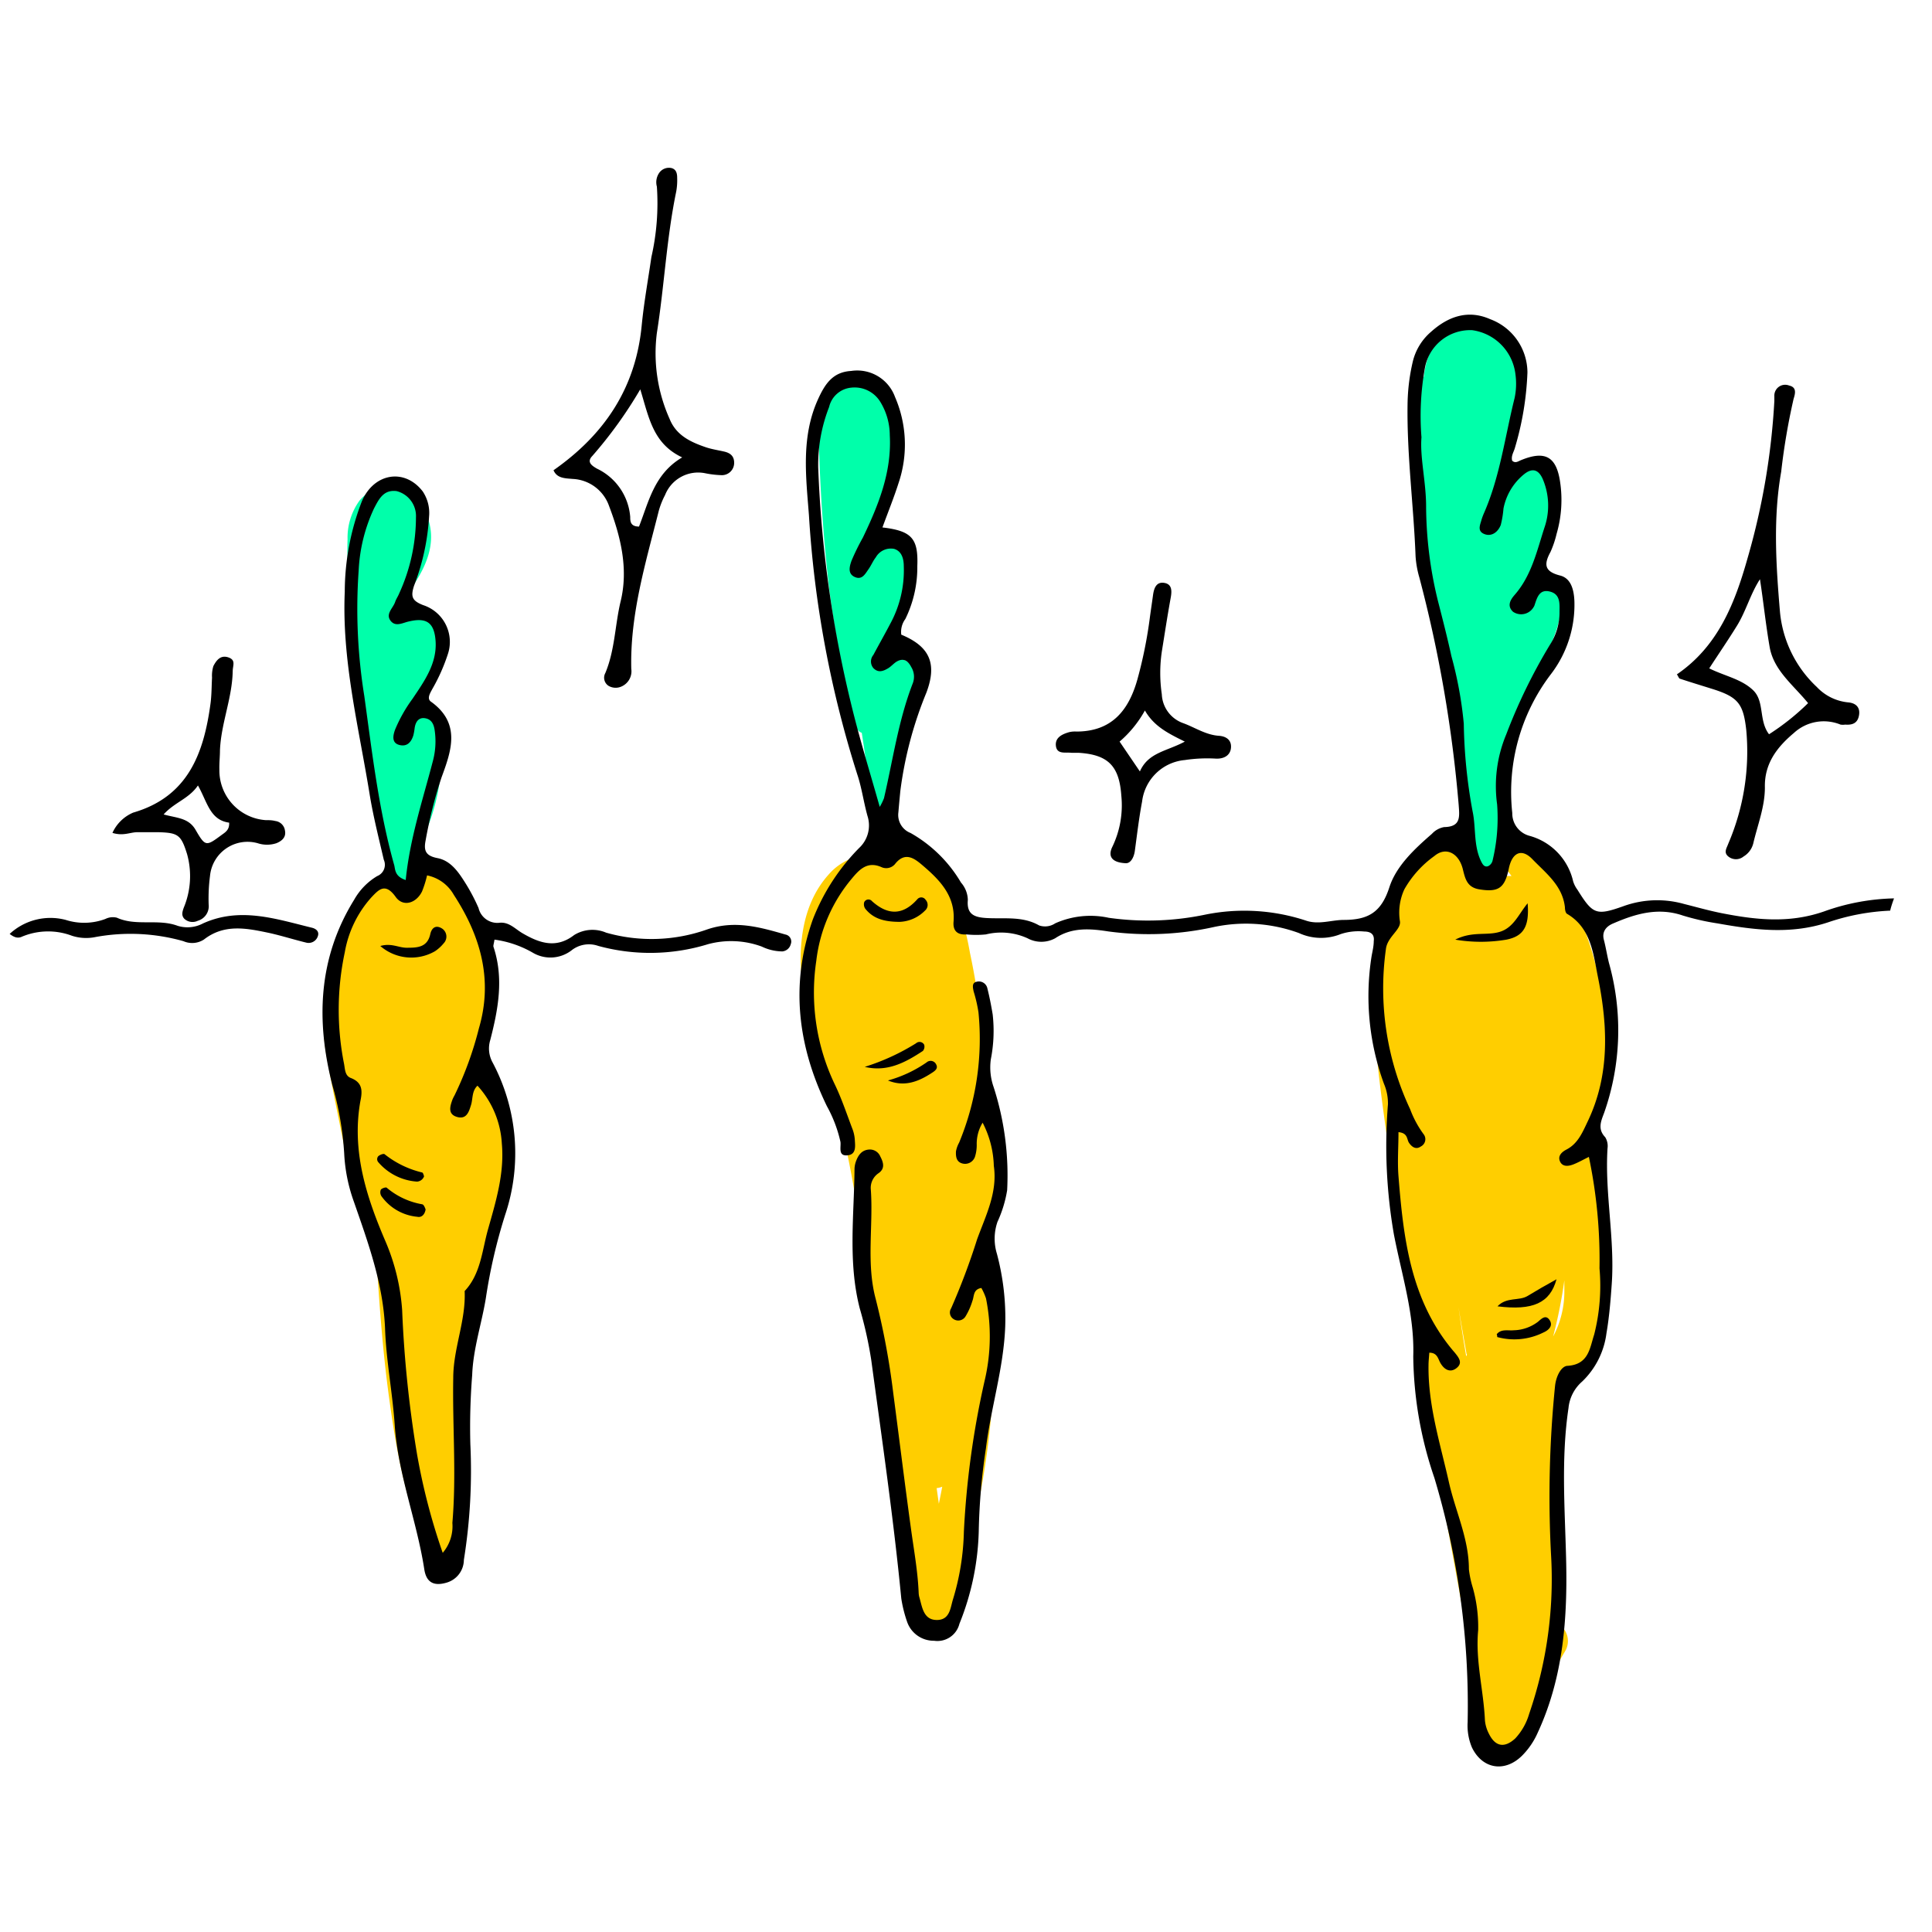 <svg xmlns="http://www.w3.org/2000/svg" viewBox="0 0 200 200"><defs><style>.cls-1{fill:#0fa;}.cls-2{fill:#ffce00;}</style></defs><title>iconos landing</title><g id="Color"><path class="cls-1" d="M44.28,74a2,2,0,0,0-1.7-.14,1,1,0,0,0-.1-.61,13.29,13.29,0,0,0,1.37-2.58,5.12,5.12,0,0,0,1.49-3.2,3.17,3.17,0,0,0-.09-.82,2.19,2.19,0,0,0,.23-1.75,2.58,2.58,0,0,0-2.37-1.7,4.8,4.8,0,0,0-1.79.18,1,1,0,0,0-.11-.67h0c2.06-2.57,4.38-5.82,3-9.27-1.09-2.79-4.93-4.12-7-1.61a6.56,6.56,0,0,0-1.23,4c-.08,2.11.1,4.26.23,6.37q.4,6.56,1.33,13.07c.71,5,1.67,10.07,2.85,15A.85.85,0,0,0,41,91a.93.93,0,0,0,.4.24,1,1,0,0,0,1.23-.69A33.31,33.31,0,0,0,42.91,87c0-.09.06-.18.1-.27a.85.85,0,0,0,1-.48,20.5,20.5,0,0,0,1.69-8.78C45.62,76.18,45.52,74.71,44.28,74Z"/><path class="cls-1" d="M93.57,68.3a2.68,2.68,0,0,0-1.66-.19,21.09,21.09,0,0,0,1.89-9.65,5,5,0,0,0-.49-2.4,1.81,1.81,0,0,0-2.17-.8,4.84,4.84,0,0,0-2,2l0,.07c0-.19,0-.38,0-.57l1.83-4.51a33,33,0,0,0,2.19-6c.58-2.93-.79-7-4.4-6.87-4.22.1-4.05,5.46-3.93,8.37.17,4.38.49,8.77,1,13.12a106.07,106.07,0,0,0,2.8,14.33.89.89,0,0,0,.58.66c.41,2.61.76,5.24,1,7.89.12,1.27,2.12,1.28,2,0-.07-.77-.17-1.54-.25-2.31a.92.92,0,0,0,.58-.63c.66-2.57,1.33-5.14,2-7.71C94.88,71.42,95.62,69.25,93.57,68.3Z"/><path class="cls-1" d="M155.45,79.29c.44-3.91,2.54-7.34,4.25-10.81,1.13-2.29,3.71-7.31-.31-8.37a1,1,0,0,0-1.22,1.18.84.84,0,0,0-.18.23l-.58,1a1.16,1.16,0,0,0-.31-.22,29.78,29.78,0,0,0,2.45-5.75c.58-1.87,2.77-9.26-1.75-8-.41.11-1.36.81-1.76.7-.81-.23-.21-2.38,0-3,.58-2,1.45-3.9,1.46-6.05,0-3.36-2.68-7.21-6.48-6.19-2.57.69-3.35,2.68-3.63,5a.78.78,0,0,0-.59.66,12.48,12.48,0,0,0,.09,4.09.73.73,0,0,0,.13.31.91.91,0,0,0-.82,1.2c2,7.17.53,14.93,3.74,21.83,0,0,.06.06.08.09a.86.86,0,0,0,0,.28,109.83,109.83,0,0,0,2.78,22,1,1,0,0,0,1.93,0,.85.85,0,0,0,1-.93l-.12-1.34a.84.84,0,0,0,.15-.56c-.26-2.18-.54-4.35-.81-6.53A1.07,1.07,0,0,0,155.45,79.29Z"/><path class="cls-2" d="M102.28,115.89a1.12,1.12,0,0,0-.2-.18,75.36,75.36,0,0,0-.45-9.5c-.29-2.54-.69-5.07-1.22-7.57a34.07,34.07,0,0,0-1.79-6.45,6.42,6.42,0,0,0-7.87-3.82,2.19,2.19,0,0,0-.5.09,6,6,0,0,0-4.46,2.06C82.7,93.94,82.5,99,83.25,103.35c.84,4.78,2.85,9.29,4,14,1.15,4.93,1.86,9.95,2.59,15l5,34.67c.29,2,3.41,1.8,3.85,0,2.15-8.71,4.32-17.6,4.1-26.64-.11-4.3-.88-8.72.09-13C103.79,123.36,105.1,119.48,102.28,115.89Zm-5.09,39.78c-.08-.54-.15-1.08-.23-1.62a1.91,1.91,0,0,0,.58-.15C97.43,154.49,97.31,155.08,97.19,155.67Z"/><path class="cls-2" d="M165.85,123.14a5.62,5.62,0,0,0-1.63-4A32.81,32.81,0,0,0,159,87.45a2,2,0,0,0-2.83,0,2.05,2.05,0,0,0,0,2.83l.3.4h-4.1l-.26-.4a1.67,1.67,0,0,0-.36-.39c.88-1.67-1.56-3.76-3.28-2.25-9.08,8-5.85,21.92-4.61,32.34,1.47,12.36,3.53,24.59,5.76,36.83q1.91,10.44,3.82,20.87a1.56,1.56,0,0,0,.2.52l-.21.42a2,2,0,0,0,2.74,2.74c2.3-1,3.39-3.49,3.77-5.85.06-.38.1-.77.14-1.15.65-1.19,1.31-2.37,2-3.53a2.07,2.07,0,0,0-1.55-3c0-.69.05-1.37.09-2.05l1.2-21.14a1.78,1.78,0,0,0-.24-.94,14.24,14.24,0,0,0,3-3.82c1.28-2.53,1.39-5.33,1.37-8.11S166,126,165.85,123.14Zm-14,17c0,.08,0,.17-.07.26-.29-1.7-.56-3.4-.8-5.11C151.25,137,151.54,138.56,151.82,140.18Zm8.92-1.75a48.44,48.44,0,0,0,1.17-5.85c0,.31,0,.63,0,.94A9.92,9.92,0,0,1,160.74,138.43Z"/><path class="cls-2" d="M51.32,113.11a5.57,5.57,0,0,1-1.12-3.24,34.62,34.62,0,0,1,.42-5.29,18.54,18.54,0,0,0-.15-5.1,17.82,17.82,0,0,0-4.19-8.6,2,2,0,0,0-2.83,0,22.73,22.73,0,0,0-1.73,1.67,2,2,0,0,0-3.46-.06,38.53,38.53,0,0,0-4,8,19.06,19.06,0,0,0-.36,9.28c.55,3.18,1.23,6.33,1.85,9.49.54,2.74,1,5.61,2.73,7.91.14.19.3.37.45.54a2,2,0,0,0-.07.67c.33,5.55.69,11.1,1.46,16.62.73,5.25,1.69,10.72,4.06,15.51.93,1.86,3.67.86,3.73-1a58.09,58.09,0,0,0-.58-9.41,1.7,1.7,0,0,0,.45-1.34c-.38-6.45-.82-13.34,2.62-19.1a1.83,1.83,0,0,0,0-2,7.4,7.4,0,0,0,1.06-1.88,14.72,14.72,0,0,0,.62-4.28c.1-1.52.77-3,.81-4.47S52.28,114.34,51.32,113.11Z"/></g><g id="Capa_1" data-name="Capa 1"><path d="M196.07,93a22.79,22.79,0,0,0-7.24,1.35c-3.65,1.27-7.1.87-10.66.17-1.29-.26-2.55-.62-3.83-.94a10.25,10.25,0,0,0-6.29.23c-2.82,1-3.16.85-4.75-1.7a2.94,2.94,0,0,1-.45-.88,6.35,6.35,0,0,0-4.57-4.72,2.4,2.4,0,0,1-1.73-2.35,20.12,20.12,0,0,1,4-14.37,11.81,11.81,0,0,0,2.43-7.59c-.05-1.13-.34-2.33-1.47-2.62-1.67-.42-1.69-1.18-1-2.45a10.54,10.54,0,0,0,.63-1.87,12.56,12.56,0,0,0,.36-5.38c-.39-2.65-1.58-3.26-4.06-2.24-.29.12-.58.35-.9.05-.14-.51.19-.93.3-1.39a31.17,31.17,0,0,0,1.28-7.74,5.91,5.91,0,0,0-3.86-5.52c-2.26-1-4.32-.31-6.12,1.31a5.85,5.85,0,0,0-1.89,3.09,20.37,20.37,0,0,0-.54,4.4c-.08,5.27.63,10.5.83,15.76a10.29,10.29,0,0,0,.39,2.18A136.58,136.58,0,0,1,151,83.3c.09,1.25.25,2.29-1.51,2.32a2.26,2.26,0,0,0-1.26.7c-1.81,1.57-3.69,3.33-4.4,5.52-.84,2.61-2.19,3.38-4.71,3.39-1.28,0-2.56.51-3.87.09a20.37,20.37,0,0,0-10.47-.64,29,29,0,0,1-10,.33,8.94,8.94,0,0,0-5.54.57,1.89,1.89,0,0,1-1.67.22c-1.75-1-3.67-.65-5.51-.77-1.27-.08-2-.43-1.87-1.87a2.82,2.82,0,0,0-.71-1.8,14.11,14.11,0,0,0-5.22-5.13A2,2,0,0,1,93,84.1c.06-.73.13-1.47.2-2.2a40,40,0,0,1,2.7-10.2c1.13-3,.35-4.78-2.6-6a2.23,2.23,0,0,1,.42-1.62,12.11,12.11,0,0,0,1.24-5.48c.11-2.86-.57-3.64-3.61-4,.61-1.67,1.2-3.12,1.67-4.6a12.4,12.4,0,0,0-.37-8.91,4.16,4.16,0,0,0-4.53-2.69c-1.94.11-2.74,1.38-3.47,3-1.74,3.89-1.21,8-.91,11.92a110.57,110.57,0,0,0,5,26.83c.47,1.4.66,2.88,1.06,4.31a3.19,3.19,0,0,1-.87,3.33,21.7,21.7,0,0,0-4.79,7.4c-2.36,6.67-1.57,13.08,1.46,19.32a13.78,13.78,0,0,1,1.4,3.68c.09.55-.3,1.55.8,1.4.87-.12.72-1,.69-1.61a3.82,3.82,0,0,0-.28-1.2c-.58-1.53-1.1-3.1-1.82-4.58a22.05,22.05,0,0,1-1.89-12.72A16.12,16.12,0,0,1,88.14,91c.78-.94,1.62-1.9,3.12-1.23a1.19,1.19,0,0,0,1.38-.31c1.07-1.38,2.07-.56,2.91.16,1.78,1.52,3.38,3.18,3.16,5.82-.07.91.39,1.36,1.35,1.29a9.81,9.81,0,0,0,2,0,6.59,6.59,0,0,1,4.31.4,3,3,0,0,0,2.86,0c1.74-1.16,3.64-1,5.5-.71a31.16,31.16,0,0,0,11-.47,16,16,0,0,1,8.74.64,5.47,5.47,0,0,0,4.31.11,5.87,5.87,0,0,1,2.43-.27c.72,0,1.09.31,1,1,0,.49-.12,1-.21,1.47a26.41,26.41,0,0,0,1.27,13.3,5.17,5.17,0,0,1,.41,2.12,53.51,53.51,0,0,0,.62,13.49c.81,4.18,2.14,8.3,2,12.6A40,40,0,0,0,148.49,153a82,82,0,0,1,3.44,25.28,5.83,5.83,0,0,0,.45,2.63c1.1,2.25,3.42,2.59,5.19.83a7.84,7.84,0,0,0,1.64-2.43c2.65-5.75,3.07-11.88,2.91-18.05-.13-5.18-.52-10.34.25-15.5a4.17,4.17,0,0,1,1.41-2.74,8.39,8.39,0,0,0,2.52-5c.29-1.69.43-3.42.55-5.14.32-4.7-.73-9.35-.44-14a1.75,1.75,0,0,0-.24-1.16c-.82-.85-.42-1.69-.11-2.52a25.75,25.75,0,0,0,.5-15.51c-.2-.8-.32-1.61-.53-2.41s.2-1.38,1-1.7c2.31-1,4.63-1.67,7.16-.81a24.81,24.81,0,0,0,3.61.82c3.81.68,7.57,1.17,11.44-.11a23,23,0,0,1,6.43-1.21C195.77,93.84,195.91,93.43,196.07,93ZM91.51,82.63a6.12,6.12,0,0,1-.44.9c-1.06-3.75-2.15-7.26-3-10.81A122.62,122.62,0,0,1,84.7,48.38a16.41,16.41,0,0,1,1.13-6.25,2.6,2.6,0,0,1,2.28-2,3.12,3.12,0,0,1,3,1.44,6.65,6.65,0,0,1,1,3.49c.21,3.83-1.18,7.24-2.78,10.58a23.71,23.71,0,0,0-1.19,2.43c-.19.56-.44,1.36.42,1.69.69.26,1-.34,1.33-.81s.47-.87.77-1.25a1.79,1.79,0,0,1,1.9-.88c.83.25,1,1.1,1,1.81a11.55,11.55,0,0,1-1.39,5.92c-.57,1.09-1.18,2.16-1.76,3.25a1.06,1.06,0,0,0,0,1.36c.5.51,1,.34,1.56,0,.28-.18.5-.43.77-.62.73-.48,1.24-.18,1.59.51a1.9,1.9,0,0,1,.17,1.66C93,74.57,92.44,78.64,91.51,82.63Zm58.74-14.7c-.42-1.92-.91-3.83-1.4-5.74a41.61,41.61,0,0,1-1.22-9.76c0-2.54-.65-5.06-.48-7.16a27.93,27.93,0,0,1,.34-7.09,4.76,4.76,0,0,1,4.91-4,5.22,5.22,0,0,1,4.48,4.58,7.18,7.18,0,0,1-.09,2.45c-1,4-1.5,8.09-3.16,11.89a6.46,6.46,0,0,0-.26.69c-.14.54-.48,1.18.28,1.49s1.43-.21,1.71-.94a10.4,10.4,0,0,0,.28-1.7,6.05,6.05,0,0,1,2.11-3.53c.84-.69,1.5-.54,1.95.47a7,7,0,0,1,.17,5.07c-.78,2.41-1.33,4.94-3.08,6.94-.41.47-.83,1.12-.16,1.74a1.49,1.49,0,0,0,2.12-.47.91.91,0,0,0,.11-.22c.26-.8.51-1.7,1.63-1.39s.94,1.39.95,2.26a6.2,6.2,0,0,1-1,3.25,57.25,57.25,0,0,0-4.52,9.28,13.86,13.86,0,0,0-.94,7.22,18.75,18.75,0,0,1-.48,5.87.86.86,0,0,1-.44.53c-.37.14-.56-.14-.72-.46-.82-1.65-.53-3.49-.9-5.22a53.83,53.83,0,0,1-.91-9.07A40.3,40.3,0,0,0,150.25,67.93Zm14.09,48.2c-.53,1.11-1,2.26-2.18,2.87-.5.26-1,.71-.6,1.36.31.46.89.35,1.36.16s.88-.42,1.56-.76a51.92,51.92,0,0,1,1.1,11.54,20.51,20.51,0,0,1-.55,6.85c-.46,1.39-.56,3.09-2.74,3.24-.63,0-1.19,1-1.31,2.06a114.15,114.15,0,0,0-.42,17.44,42.77,42.77,0,0,1-2.26,16.52,6.3,6.3,0,0,1-1.44,2.55c-1.08,1-2.05.89-2.72-.47a3.72,3.72,0,0,1-.42-1.4c-.14-3.12-1-6.18-.7-9.33a15.13,15.13,0,0,0-.55-4.38,10.4,10.4,0,0,1-.41-1.93c0-3.19-1.4-6-2.08-9.06-.9-4-2.16-7.93-2.1-12.08,0-.4.05-.79.08-1.28.86,0,.9.66,1.17,1.1.39.66,1,1,1.64.5s.31-1-.08-1.49c-.1-.13-.21-.25-.32-.38-4.36-5.23-5.09-11.6-5.6-18-.12-1.5,0-3,0-4.56,1,.09.84.75,1.1,1.12s.68.74,1.22.36a.84.84,0,0,0,.28-1.27,10.57,10.57,0,0,1-1.39-2.58,29.41,29.41,0,0,1-2.51-16.59c.15-1.27,1.59-2,1.45-2.87a5.74,5.74,0,0,1,.46-3.31,10.75,10.75,0,0,1,3.1-3.44c1.18-1,2.51-.33,2.94,1.31.25,1,.42,1.91,1.69,2.13,2,.33,2.66-.11,3.08-2.14.34-1.66,1.31-2.13,2.42-1,1.39,1.45,3.14,2.73,3.39,5,0,.24.06.59.22.68,2.42,1.42,2.7,4,3.15,6.31C166.43,106.05,166.71,111.2,164.34,116.13Z"/><path d="M51.19,97.27c-.07.45-.15.63-.1.76,1.08,3.26.48,6.46-.34,9.64A3,3,0,0,0,51,110a20,20,0,0,1,1.3,15.74,55.77,55.77,0,0,0-2,8.61c-.43,2.66-1.32,5.25-1.42,8a67.9,67.9,0,0,0-.19,7.13,58.26,58.26,0,0,1-.67,12,2.47,2.47,0,0,1-1.81,2.36c-1.28.37-2.08,0-2.29-1.4-.77-5-2.72-9.81-3.06-14.94-.23-3.35-.89-6.68-1-10-.2-4.62-1.75-8.85-3.23-13.11a17.12,17.12,0,0,1-1-5,32.72,32.72,0,0,0-1.21-7c-1.71-6.64-1.52-13.19,2.25-19.26a6.63,6.63,0,0,1,2.38-2.44A1.26,1.26,0,0,0,39.73,89c-.52-2.24-1.09-4.48-1.46-6.74-1.13-7-2.89-13.86-2.58-21a26,26,0,0,1,1.78-9.39c1.26-2.92,4.43-3.42,6.29-1a4,4,0,0,1,.66,2.57,23.67,23.67,0,0,1-1.56,7.2c-.36,1.12-.21,1.55.94,2a4,4,0,0,1,2.55,5.11,19,19,0,0,1-1.61,3.6c-.22.42-.6,1-.08,1.32,3.06,2.23,2.06,5.06,1.06,7.77A46.77,46.77,0,0,0,44.06,87c-.21,1.06,0,1.59,1.22,1.83,1.44.27,2.26,1.56,3,2.75A19.7,19.7,0,0,1,49.54,94a2,2,0,0,0,2.21,1.52c1-.08,1.63.7,2.41,1.13,1.73,1,3.44,1.56,5.27.15a3.6,3.6,0,0,1,3.32-.25,17.19,17.19,0,0,0,10.41-.32c2.88-1,5.47-.26,8.14.51a.74.74,0,0,1,.56,1,1,1,0,0,1-.87.75,5,5,0,0,1-2.13-.5,9.18,9.18,0,0,0-5.56-.25,20.36,20.36,0,0,1-11.37.18,2.91,2.91,0,0,0-2.79.48,3.59,3.59,0,0,1-3.94.25A10.83,10.83,0,0,0,51.19,97.27Zm-5.36,63.48a4.25,4.25,0,0,0,1-3.1c.43-5,0-10,.09-15,0-3.08,1.32-5.93,1.18-9,1.66-1.77,1.8-4.16,2.4-6.32.82-2.91,1.73-5.84,1.45-8.94a9.68,9.68,0,0,0-2.52-6c-.6.55-.47,1.37-.67,2s-.43,1.52-1.43,1.24-.75-1.09-.49-1.81a4.51,4.51,0,0,1,.22-.44,35.78,35.78,0,0,0,2.52-6.94c1.48-5.05.15-9.59-2.61-13.82a4.1,4.1,0,0,0-2.76-2,11.13,11.13,0,0,1-.52,1.66c-.62,1.26-2,1.64-2.75.54-1.07-1.47-1.73-.73-2.49.07a11.41,11.41,0,0,0-2.76,5.7,28.6,28.6,0,0,0-.08,11.51c.11.55.08,1.25.7,1.49,1.2.46,1.23,1.3,1,2.38-.93,5.17.62,9.95,2.61,14.57a21.91,21.91,0,0,1,1.71,7.08,120,120,0,0,0,1.54,14.91A64.86,64.86,0,0,0,45.83,160.75ZM42,91.1c.43-4.31,1.76-8.27,2.81-12.31A7.89,7.89,0,0,0,45,75.62c-.08-.6-.3-1.16-1-1.27s-1,.43-1.08,1.05a5.71,5.71,0,0,1-.13.72c-.22.71-.65,1.2-1.44,1s-.7-.91-.45-1.59a15.32,15.32,0,0,1,1.81-3.2c1.23-1.83,2.55-3.67,2.38-6-.14-1.87-.93-2.43-2.75-2-.63.13-1.33.57-1.85,0-.65-.74.18-1.34.41-2,.1-.31.3-.59.42-.89a19,19,0,0,0,1.74-7.87,2.66,2.66,0,0,0-2-2.73c-1.36-.18-1.84.84-2.34,1.79a17,17,0,0,0-1.59,6.41,56.64,56.64,0,0,0,.58,13c.81,5.85,1.48,11.71,3.07,17.42C40.94,89.9,40.77,90.7,42,91.1Z"/><path d="M101.72,116.22a4.22,4.22,0,0,0-.61,2.29,4,4,0,0,1-.17,1.2,1.08,1.08,0,0,1-1.39.71c-.57-.19-.61-.74-.59-1.22a3,3,0,0,1,.33-.92,28,28,0,0,0,2-13.49,15,15,0,0,0-.5-2.16c-.08-.39-.21-.89.31-1a.9.9,0,0,1,1.12.72c.22.87.39,1.76.54,2.65a15.18,15.18,0,0,1-.19,4.66,6.12,6.12,0,0,0,.29,2.87,29.74,29.74,0,0,1,1.4,10.68,12.61,12.61,0,0,1-1,3.27,5.33,5.33,0,0,0-.06,3.31,25.9,25.9,0,0,1,.86,7.52c-.16,4.3-1.48,8.4-2,12.64a64.78,64.78,0,0,0-.74,8.57,27.36,27.36,0,0,1-2,9.57,2.35,2.35,0,0,1-2.63,1.76,2.91,2.91,0,0,1-2.8-2,13.57,13.57,0,0,1-.59-2.38c-.8-8.26-2-16.47-3.11-24.69A41.92,41.92,0,0,0,89,135.44c-1.23-4.79-.58-9.64-.54-14.47a2.55,2.55,0,0,1,.14-.72c.23-.64.58-1.19,1.36-1.25a1.17,1.17,0,0,1,1.17.72c.33.63.51,1.26-.2,1.74a1.83,1.83,0,0,0-.78,1.72c.26,3.76-.49,7.58.5,11.28a77.81,77.81,0,0,1,1.81,9.68c.62,4.72,1.2,9.44,1.85,14.16.3,2.19.7,4.37.79,6.59a2,2,0,0,0,.08.49c.29,1,.42,2.31,1.79,2.32s1.41-1.27,1.68-2.13a25.89,25.89,0,0,0,1.13-7,91.06,91.06,0,0,1,2.14-15.6,19.93,19.93,0,0,0,.15-8.56,6.13,6.13,0,0,0-.48-1.08c-.87.15-.73.85-.93,1.35a6.85,6.85,0,0,1-.69,1.56.88.88,0,0,1-1.29.29.8.8,0,0,1-.22-1.09,70.78,70.78,0,0,0,2.69-7.15c.89-2.45,2.13-4.84,1.73-7.6A10.3,10.3,0,0,0,101.72,116.22Z"/><path d="M173.59,69.81c4.26-2.91,6-7.34,7.33-12.07a72.64,72.64,0,0,0,2.76-16.23c0-.17,0-.33,0-.5a1.12,1.12,0,0,1,1.53-1.1c.8.18.64.81.46,1.39a68.25,68.25,0,0,0-1.28,7.52c-.85,4.82-.54,9.67-.13,14.5a12.18,12.18,0,0,0,3.82,7.8,5.12,5.12,0,0,0,3.24,1.59c.72.06,1.26.45,1.13,1.3s-.68,1.06-1.43,1a1.6,1.6,0,0,1-.49,0,4.57,4.57,0,0,0-4.83.87c-1.75,1.47-3.06,3.17-3,5.64,0,2-.75,3.86-1.2,5.78a2.2,2.2,0,0,1-1,1.36,1.25,1.25,0,0,1-1.59,0c-.51-.42-.16-.87,0-1.32a24.17,24.17,0,0,0,1.86-11.79c-.3-2.65-.82-3.37-3.38-4.19-1.17-.37-2.34-.72-3.51-1.11C173.79,70.21,173.73,70,173.59,69.81Zm13.6,3c-1.55-1.91-3.58-3.4-4-5.85s-.64-4.66-1-7c-1,1.55-1.44,3.29-2.37,4.8s-1.91,2.93-2.88,4.43c1.64.81,3.33,1.1,4.54,2.26s.56,3.14,1.65,4.56A24.84,24.84,0,0,0,187.19,72.77Z"/><path d="M57.3,48.68c5.28-3.7,8.51-8.51,9.13-15,.23-2.36.66-4.71,1-7.06A25.1,25.1,0,0,0,68,19.32a1.71,1.71,0,0,1,.23-1.41,1.23,1.23,0,0,1,1.29-.51c.48.13.58.55.58,1A6.57,6.57,0,0,1,70,19.84C69,24.67,68.77,29.6,68,34.46a16.6,16.6,0,0,0,1.32,8.91c.68,1.7,2.17,2.39,3.75,2.93.62.21,1.27.3,1.91.45S76,47.23,76,47.91a1.27,1.27,0,0,1-1.25,1.28,9.94,9.94,0,0,1-1.7-.19,3.68,3.68,0,0,0-4.2,2.24,8.39,8.39,0,0,0-.64,1.59c-1.36,5.4-3,10.76-2.86,16.41a1.72,1.72,0,0,1-1,1.82A1.46,1.46,0,0,1,63,71a1,1,0,0,1-.34-1.32c1-2.38,1-5,1.59-7.44.82-3.38,0-6.7-1.2-9.86a4.19,4.19,0,0,0-3.75-2.8C58.51,49.51,57.66,49.53,57.3,48.68Zm9-8.41a44.76,44.76,0,0,1-5,6.95c-.6.63,0,1,.49,1.29a6.06,6.06,0,0,1,3.45,5c0,.42,0,1,.91,1,1-2.54,1.57-5.46,4.47-7.16C67.58,45.92,67.18,43.22,66.27,40.27Z"/><path d="M116.54,89.36c-1.46-.07-1.88-.72-1.38-1.72a9.89,9.89,0,0,0,.92-5.26c-.21-3.09-1.37-4.26-4.42-4.45-.24,0-.49,0-.73,0-.62-.08-1.5.19-1.62-.69s.63-1.24,1.38-1.45a2.55,2.55,0,0,1,.73-.06c3.68,0,5.43-2.2,6.33-5.42a46.58,46.58,0,0,0,1.3-6.51c.1-.73.21-1.46.31-2.19s.34-1.4,1.16-1.27.8.84.67,1.55c-.34,1.85-.62,3.71-.92,5.57a15.16,15.16,0,0,0,0,4.41,3.32,3.32,0,0,0,2.24,3c1.22.45,2.32,1.21,3.68,1.3.72.05,1.31.42,1.24,1.24s-.77,1.17-1.6,1.12a15.41,15.41,0,0,0-3.18.15,4.9,4.9,0,0,0-4.42,4.29c-.32,1.69-.52,3.4-.75,5.1C117.37,88.85,117,89.38,116.54,89.36Zm6.11-12.59c-1.78-.88-3.19-1.59-4.13-3.22a11.7,11.7,0,0,1-2.62,3.22L118,79.86C118.87,77.88,120.78,77.78,122.65,76.77Z"/><path d="M11.64,86.22a4.13,4.13,0,0,1,2.15-2.1c5.67-1.65,7.3-6.12,8-11.27.12-.89.11-1.8.16-2.7a3.36,3.36,0,0,1,.14-1.2c.3-.58.73-1.17,1.54-.9s.47.82.46,1.42c-.05,2.8-1.21,5.42-1.32,8.21,0,.65-.08,1.31-.06,2A5.16,5.16,0,0,0,27.5,84.9c.33,0,.66,0,1,.09a1.15,1.15,0,0,1,1,1c.14.7-.35,1.08-.89,1.3a3.1,3.1,0,0,1-1.93,0,3.9,3.9,0,0,0-4.94,3.39,18.17,18.17,0,0,0-.14,2.95,1.57,1.57,0,0,1-1.13,1.69,1.25,1.25,0,0,1-1.38-.2c-.34-.35-.21-.75-.07-1.15a8.5,8.5,0,0,0,.35-5.54c-.62-2-.93-2.22-2.94-2.28-.74,0-1.48,0-2.22,0S12.77,86.57,11.64,86.22Zm5.3-1.91c1.34.38,2.59.33,3.32,1.62,1,1.73,1.09,1.68,2.66.52.38-.28.85-.53.8-1.29-2-.27-2.26-2.15-3.23-3.85C19.57,82.68,18.05,83.06,16.94,84.31Z"/><path d="M1,96.68a6.21,6.21,0,0,1,5.81-1.45,6.26,6.26,0,0,0,4.1-.1A1.72,1.72,0,0,1,12.1,95c2,.91,4.25.08,6.29.84A3.43,3.43,0,0,0,21,95.6c3.84-1.75,7.57-.47,11.3.44.41.1.78.39.6.88a1,1,0,0,1-1.16.67c-1.28-.31-2.53-.71-3.82-1-2.33-.49-4.67-1-6.81.67a2.24,2.24,0,0,1-2.12.17A20.13,20.13,0,0,0,9.89,97a4.78,4.78,0,0,1-2.44-.13A7,7,0,0,0,2.19,97C1.88,97.11,1.54,97.1,1,96.68Z"/><path d="M93.15,95.43c-1.74,0-2.79-.39-3.57-1.35a.81.81,0,0,1-.12-.68.48.48,0,0,1,.81-.11c1.64,1.47,3.19,1.49,4.7-.21a.53.53,0,0,1,.85.07.77.77,0,0,1-.06,1.11A3.9,3.9,0,0,1,93.15,95.43Z"/><path d="M89.52,110.44A22.92,22.92,0,0,0,94.83,108a.54.54,0,0,1,.84.15.69.69,0,0,1-.13.64C93.71,110,91.83,111,89.52,110.44Z"/><path d="M91.92,111.85a13.1,13.1,0,0,0,4-1.87.63.63,0,0,1,1,.23c.2.38-.1.62-.37.8C95.16,111.93,93.68,112.57,91.92,111.85Z"/><path d="M158.14,93.51c.19,2.39-.41,3.4-2.19,3.76a15.86,15.86,0,0,1-5.3,0c1.8-.92,3.33-.36,4.71-.84S157.25,94.56,158.14,93.51Z"/><path d="M154.94,138.12c.46-.58,1.16-.35,1.76-.41a4.32,4.32,0,0,0,2.51-.88c.36-.31.8-.78,1.2-.18s-.1,1.06-.66,1.3a6.71,6.71,0,0,1-4.76.46S155,138.26,154.94,138.12Z"/><path d="M161.13,132.43c-.67,2.46-2.45,3.26-6.11,2.8.95-1,2.22-.53,3.11-1.07S160,133.05,161.13,132.43Z"/><path d="M39.37,97.93c1.13-.33,1.88.17,2.69.18,1.09,0,2.17,0,2.48-1.4.15-.69.6-1,1.25-.57a1,1,0,0,1,.14,1.51,4.13,4.13,0,0,1-.9.82A4.9,4.9,0,0,1,39.37,97.93Z"/><path d="M44.06,125.2c-.1.56-.43.86-.87.76a5.14,5.14,0,0,1-3.71-2.14.74.74,0,0,1-.06-.66c.1-.15.54-.29.61-.21a7.71,7.71,0,0,0,3.69,1.72C43.89,124.72,44,125.05,44.06,125.2Z"/><path d="M43.9,121.77a.83.83,0,0,1-.73.55,5.79,5.79,0,0,1-4-2,.47.47,0,0,1,0-.64c.17-.14.52-.28.64-.2a9.93,9.93,0,0,0,3.87,1.89C43.8,121.38,43.85,121.63,43.9,121.77Z"/></g></svg>